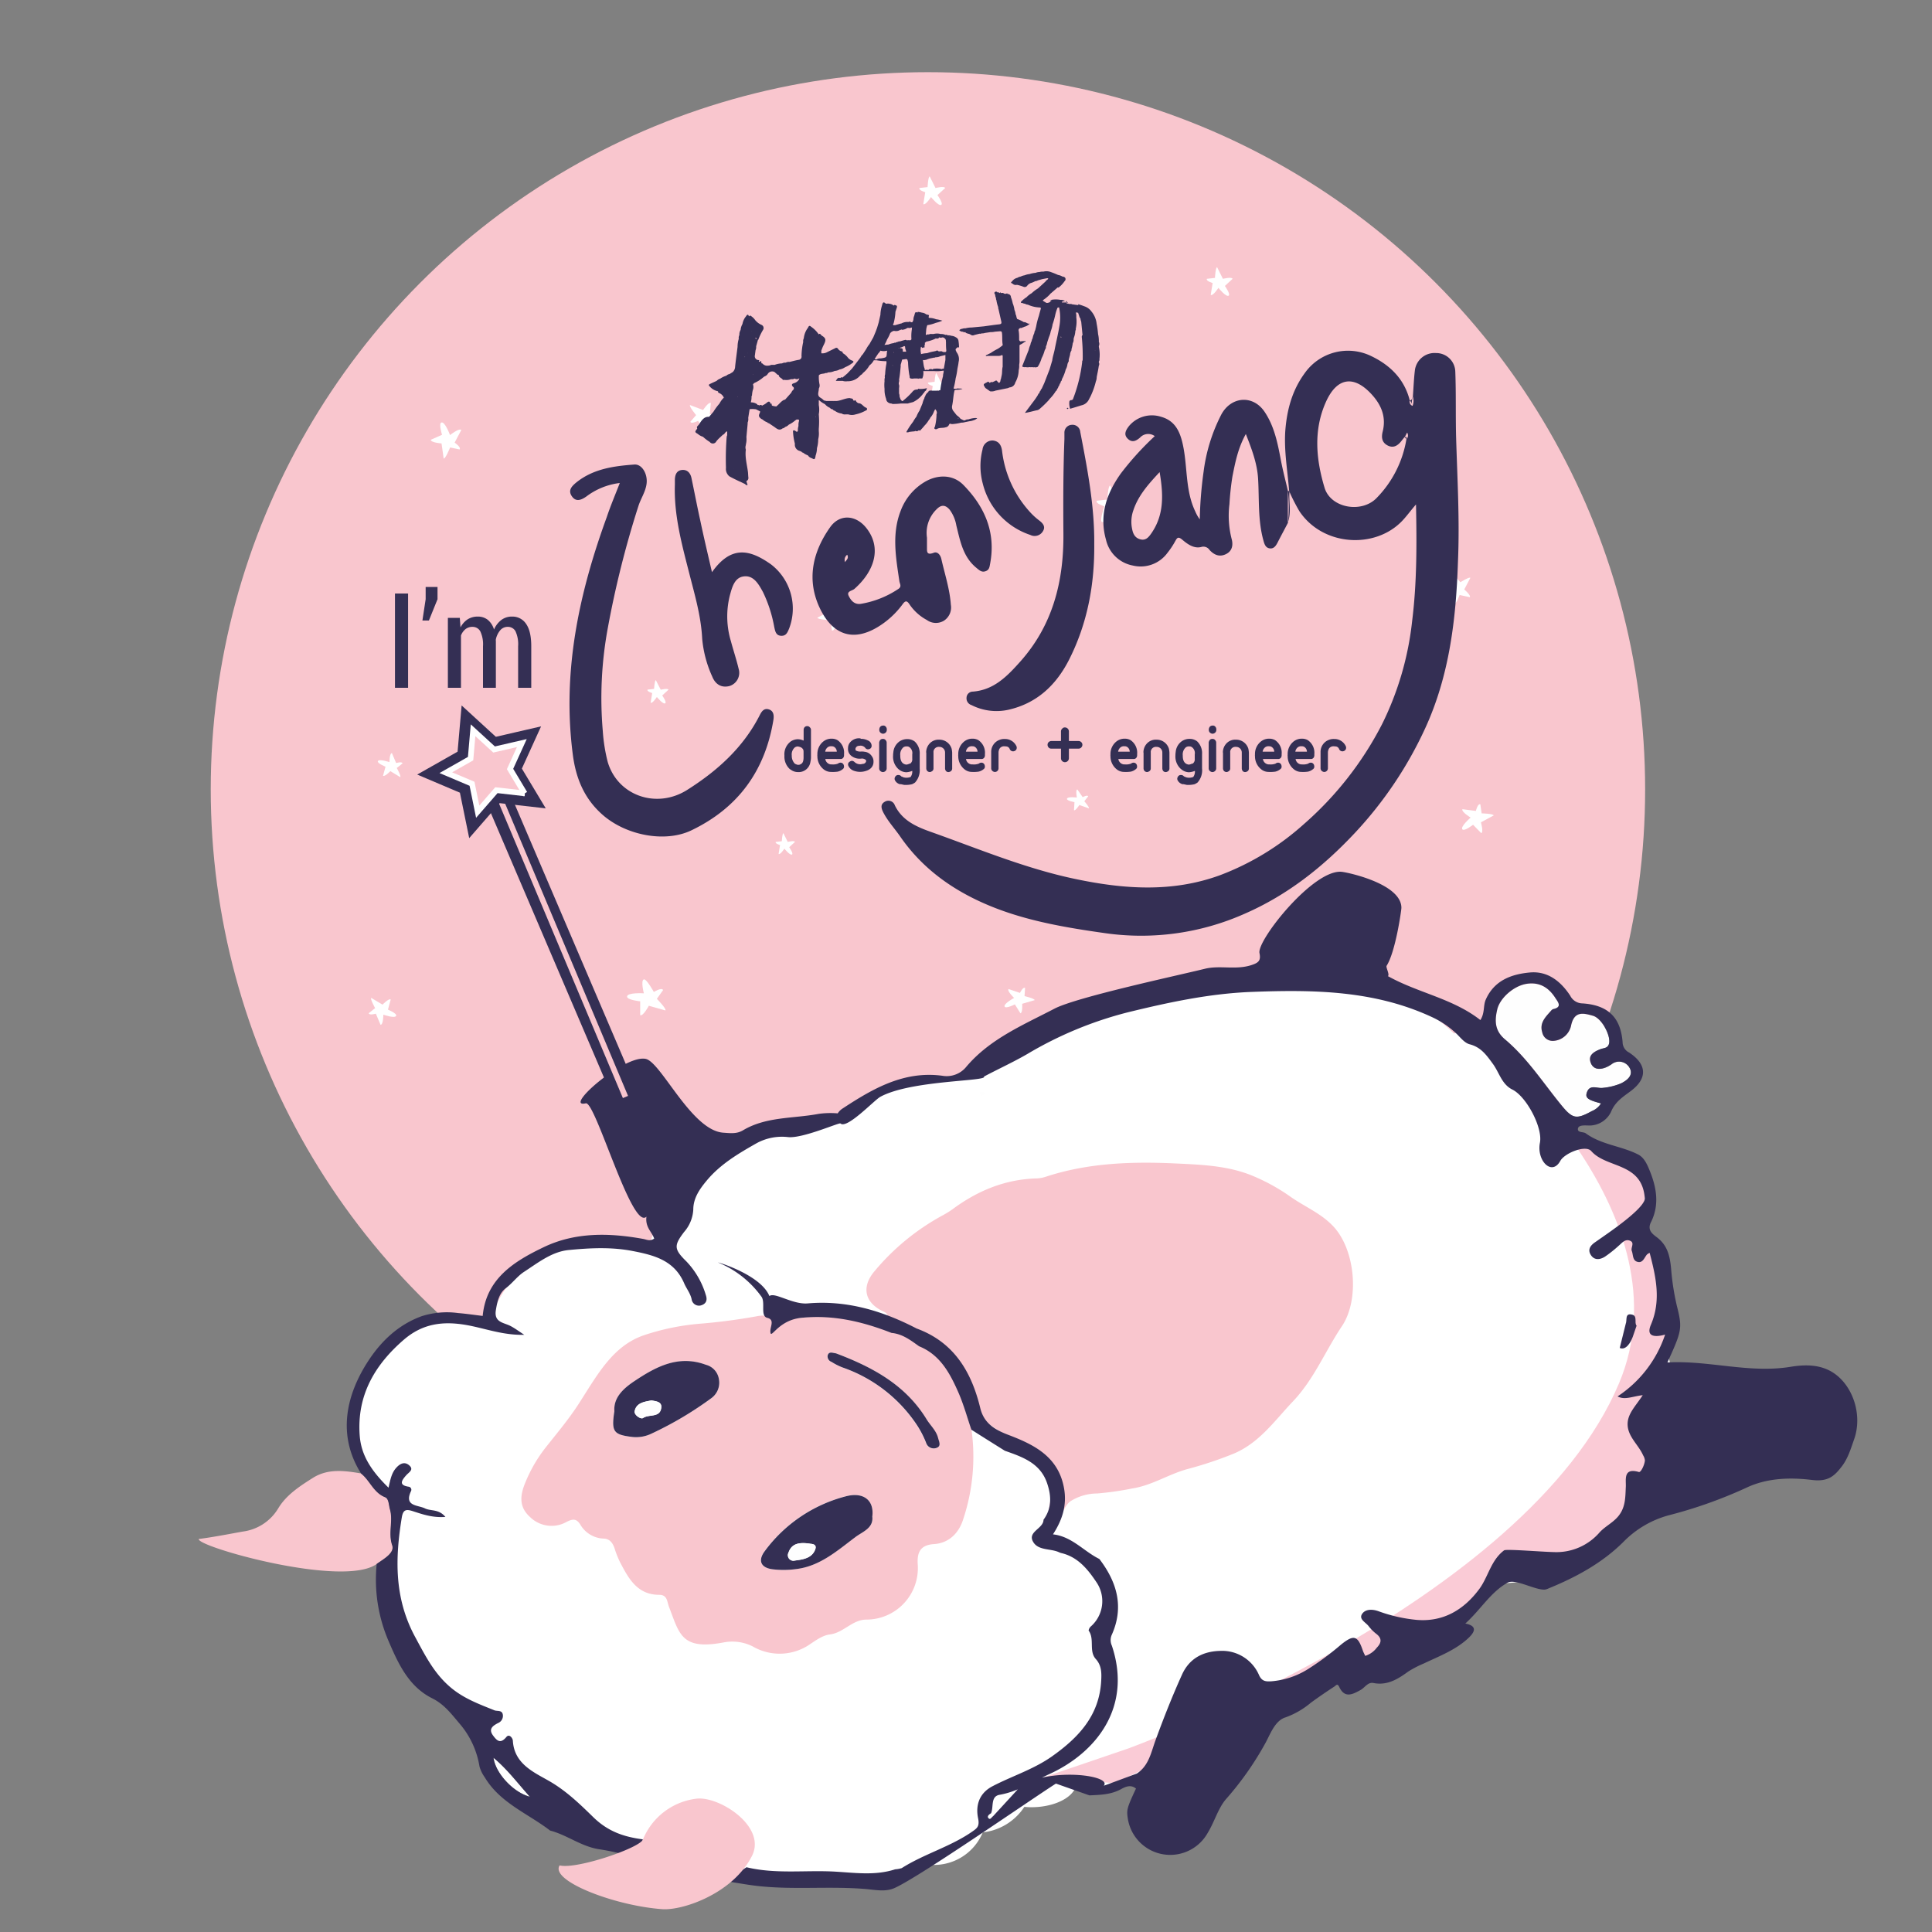 <svg xmlns="http://www.w3.org/2000/svg" width="500" height="500" viewBox="0 0 500 500"><rect x="0" y="0" width="500" height="500" fill="#808080" stroke="none"/><defs><style>.cls-1,.cls-8{fill:none;}.cls-2{clip-path:url(#clip-path);}.cls-10,.cls-11,.cls-3,.cls-9{fill:#f9c6ce;}.cls-4{fill:#fff;}.cls-5{fill:#facbd6;}.cls-6{fill:#342f54;}.cls-7{fill:#fefefe;}.cls-10,.cls-8{stroke:#342f54;}.cls-8{stroke-linecap:round;stroke-width:6.57px;}.cls-10,.cls-11,.cls-8,.cls-9{stroke-miterlimit:10;}.cls-9{stroke:#f9c6ce;}.cls-11,.cls-9{stroke-width:1.45px;}.cls-10{stroke-width:3.03px;}.cls-11{stroke:#fff;}</style><clipPath id="clip-path"><circle class="cls-1" cx="240.15" cy="204.29" r="185.61"/></clipPath></defs><title>mehmehv3</title><g class="cls-2" id="Layer_5"><circle class="cls-3" cx="240.15" cy="204.29" r="185.61"/><path class="cls-4" d="M172.17 182c-.54.41-2.17-1.62-2.17-1.62s-1.15 1.77-1.62 1.49l.41-2.51s-1.43-.4-1.22-.88l1.71-.2s.12-2.24.46-2.24l1.26 2.46s1.85-.47 2 0l-1.62 1.49s1.23 1.7.79 2.01z"/></g><g id="Layer_1"><path class="cls-4" d="M431.56 350.34c.19-1 .36-2.08.49-3.15 1.43-12-1.55-22.61-6.93-26.75-.41-2.4 3.3-9.17 2.49-11.33-2.18-5.79-5.25-7.63-9.76-10.66-2.71-1.82-10.6-1.48-13.9-1.88a20.1 20.1 0 0 0-3.21-.1c-.64-16-7.75-28.63-17.85-29.84a14 14 0 0 0-6.59.84 51.11 51.11 0 0 0-29.22-13.87 50.53 50.53 0 0 0-22.27 2.4c-.94-.14-1.89-.29-2.84-.41-28-3.36-54.82 4.43-71.49 22.86-1.79-.61-3.15 1.52-5.1 1.29a27.47 27.47 0 0 0-23.83 9.11 96.44 96.44 0 0 0-13.36 4.15c-18.81 0-35.3 12.26-40.32 29.85a38.41 38.41 0 0 0-6.29-1.29c-16.22-1.94-30.78 6.58-34.31 19.41h-.21c-17.64-2.11-33.45 8.81-35.31 24.39-1.22 10.07 3.78 19.64 12.25 25.71a40.64 40.64 0 0 0 15.69 48.4c3.21 9.95 11.84 18.64 23.51 23.76 5.74 8.41 16.87 14.88 30.25 16.48a52.37 52.37 0 0 0 6.14.37 41.26 41.26 0 0 0 16.2 5.33 43 43 0 0 0 13.61-.48 30 30 0 0 0 7.19 1.79 31 31 0 0 0 20.58-4.93 13.2 13.2 0 0 0 3.08.77 13.64 13.64 0 0 0 14.09-8.34 14.82 14.82 0 0 0 10.76-6.6c5.58.54 11.72-1.41 13.24-5 3.59-.66 12.7-.21 15-1.49 17.66-.19 24.57-9.7 25.9-20.83a14.39 14.39 0 0 0 0-3.18 28.5 28.5 0 0 0 4 .82c10 1.2 21.73-1.43 28.5-8.89 15.85-.48 27.7-8.77 36-19.26a46.27 46.27 0 0 0 43.82-59.45z"/><path class="cls-5" d="M358 428l-69.5 33.5-18.5-1.5 22-7.5s103-37.5 127-94.5c18.23-43.29-33.5-86.5-33.5-86.5l19.5 20.5 21.5 12-2 14 6.5 7 1 55.5-19 22-24 2-5 10z"/><path class="cls-3" d="M229.63 341.7c.17-1 .34-1.67-1-2.29-4.85-2.22-5.76-6.33-2.34-10.38a60.48 60.48 0 0 1 17.53-14.42 23.66 23.66 0 0 0 2.79-1.73c6.38-4.7 13.47-7.69 21.74-7.91a8.57 8.57 0 0 0 2.39-.46c10.93-3.58 22.23-3.94 33.72-3.4 6.58.31 13.12.58 19.25 3a50.28 50.28 0 0 1 10.29 5.62c3.67 2.59 7.91 4.26 11.11 7.71 5.66 6.09 6.78 18.92 2.18 25.77-4.32 6.43-7.2 13.71-12.69 19.48-4.66 4.9-8.59 10.62-15.17 13.45a98.7 98.7 0 0 1-12.26 4.09c-4.88 1.37-9.07 4.21-14.23 5a78.37 78.37 0 0 1-9 1.28 13.08 13.08 0 0 0-6.89 2c-1.8 1.22-2.17 4.66-4.62 4.43-3.53-1.66 4.3-12.89-1.5-15-3-1.11-26.09-16.15-26.93-19.34-2-7.65-6-13.95-14.37-16.9zM248.08 360.36c1.35 3.09 2.24 6.39 3.34 9.59a51.33 51.33 0 0 1-2.14 23.22c-1.16 3.73-3.82 6.2-7.57 6.44s-4.35 2.42-4.21 5.12a13.33 13.33 0 0 1-13.36 14.42c-3.63.07-5.83 3.41-9.36 3.84-1.78.22-3.42 1.37-5 2.43a13.84 13.84 0 0 1-15 .66 11.77 11.77 0 0 0-7.61-1c-10.83 2-11.31-2.19-14-9.13-.56-1.42-.41-3.2-2.54-3.21-5.77 0-8-4.31-10.21-8.53a26.8 26.8 0 0 1-1.41-3.61c-.47-1.32-1.24-2.35-2.73-2.41a7.29 7.29 0 0 1-6.12-3.67c-1-1.56-1.94-1.45-3.5-.67a7.93 7.93 0 0 1-9.47-1.23c-3-2.68-2.57-5.74-1.21-9a37.55 37.55 0 0 1 5.1-8.83c3-3.8 6.11-7.48 8.71-11.51 4.9-7.63 8.81-15 16.94-17.75a61.46 61.46 0 0 1 14-2.92 150.33 150.33 0 0 0 15-1.94c6-1.24 4.24 4 4 2.69-1.06-5.87 2.21-1.72 7.78-2.31 11.06-1.92 28.24 3.37 34.6 8.36 2.23 1.84 3.8 5.97 5.97 10.95zm-89.08 4.85c-.85 5.33-.26 6 4.48 6.66a9.16 9.16 0 0 0 5.14-.87 91 91 0 0 0 15.46-9.12 4.94 4.94 0 0 0 1.95-5 4.55 4.55 0 0 0-3.37-3.65c-7.1-2.63-12.91.51-18.44 4.2-2.76 1.84-5.46 4.2-5.22 7.78zm66.73 27.28c.54-4.25-2.33-6.49-7-5.22a37.81 37.81 0 0 0-20.89 14.2c-1.77 2.39-1 4.22 2 4.64a24.07 24.07 0 0 0 6.34-.07c6.1-.8 10.55-4.81 15.2-8.29 1.89-1.37 4.72-2.29 4.37-5.26zm-9.42-42.25c-.85-.07-1.77-.6-2.17.53a1.51 1.51 0 0 0 1 1.68 16.11 16.11 0 0 0 2.81 1.43 38.05 38.05 0 0 1 19.05 14.57 25.11 25.11 0 0 1 2.64 5 2.06 2.06 0 0 0 2.87 1.23c1-.47.47-1.57.23-2.49-.48-1.9-2-3.14-2.91-4.72-5.42-9.06-14.07-13.68-23.49-17.23zM93.53 381.34c2.27 1.8 3.17 4.91 6.17 6.1 1 .4.94 2 1.27 3.15.88 3-.51 6.09.58 9.29.68 2-2.18 3.53-4 4.83-8.57 6.4-47.07-4.55-46.09-6.43 3.08-.35 9-1.49 11.35-1.91a12.57 12.57 0 0 0 9.27-6.13c2.09-3.41 5.6-5.69 9-7.83 3.92-2.41 8.22-1.79 12.45-1.07z"/><path class="cls-6" d="M420.74 342.59c.41-.91-.32-2.87 1.67-2.36 1.45.37.46 2.11 1.14 2.85-.39 1.14-.67 2-1 2.91-.6 1.62-1.82 3.52-3.36 2.86"/><path class="cls-7" d="M414.37 285.56a5 5 0 0 1-2.4 2c-4.2 2.31-5.06 1.95-8.07-1.76-4.65-5.72-8.7-12-14.4-16.79-2.68-2.26-2.7-4.83-2-7.77s4.3-6.11 7.64-6.61 5.71 1 7.43 3.73c.66 1 1.78 2.31-.57 2.81a1.21 1.21 0 0 0-.56.41c-1.4 1.59-3.06 3.13-2.31 5.57a2.75 2.75 0 0 0 2.81 2.26 5 5 0 0 0 4.63-3.81c.79-4 3.15-3.42 5.71-2.69 2.25.65 4.64 5.12 4.15 7.17-.3 1.27-1.37 1.14-2.18 1.45-1.66.63-3.33 1.53-2.57 3.52s2.72 1.85 4.48.95a10 10 0 0 0 .91-.55 3.11 3.11 0 0 1 4.6.8c1.24 2-.57 3.37-2.13 4.14a15.66 15.66 0 0 1-4.74 1.17c-1.49.21-3.45-1.06-4.16 1.34-.36 1.27.44 1.8 3.73 2.66zM375.14 423.4c-5.77 3.18-11.6 6.22-17.42 9.69 1.45-4.69 10.6-9.92 17.42-9.69zM320.2 457.55c.2-6.07 3.51-10.47 8.24-14zM254.09 283.65l-.58-1a1.36 1.36 0 0 1 1.49.31zM257 470.1c-.4.26-.75 1.11-1.25.44-.34-.45.25-.93.73-1.2z"/><path class="cls-6" d="M159 365.21c-.26-3.58 2.43-5.95 5.23-7.81 5.53-3.69 11.34-6.83 18.44-4.2a4.55 4.55 0 0 1 3.37 3.65 4.94 4.94 0 0 1-1.95 5 91 91 0 0 1-15.44 9.15 9.16 9.16 0 0 1-5.14.87c-4.74-.61-5.33-1.33-4.51-6.66zm9.56-2.78c-1.81.35-3.91.6-4.33 2.81-.18.94 1.59 2.15 2.18 1.74 1.52-1.06 4.41 0 4.71-2.68.2-1.53-1.31-1.66-2.53-1.87zM225.75 392.49c.34 3-2.48 3.89-4.33 5.27-4.65 3.48-9.1 7.49-15.2 8.29a24.07 24.07 0 0 1-6.34.07c-3-.41-3.77-2.25-2-4.64a37.81 37.81 0 0 1 20.89-14.2c4.65-1.28 7.52.96 6.98 5.21zm-16.16 7c-2.86-.43-4.74 0-5.53 2.32a1.43 1.43 0 0 0 1.62 2.05c2.1-.27 4.46-.59 5.3-2.88.55-1.49-1.06-1.41-1.39-1.47zM216.34 350.24c9.42 3.55 18.08 8.17 23.53 17.19 1 1.58 2.43 2.82 2.91 4.72.23.92.82 2-.23 2.49a2.06 2.06 0 0 1-2.87-1.23 25.11 25.11 0 0 0-2.64-5 38.05 38.05 0 0 0-19.04-14.53 16.11 16.11 0 0 1-2.81-1.43 1.51 1.51 0 0 1-1-1.68c.37-1.13 1.3-.61 2.15-.53z"/><path class="cls-7" d="M127.72 454.89c3.58 3 6.23 6.61 9.41 10.09-4.28-1.09-8.92-6.11-9.41-10.09zM168.59 362.43c1.22.22 2.73.34 2.56 1.87-.3 2.72-3.19 1.62-4.71 2.68-.58.4-2.35-.8-2.18-1.74.42-2.24 2.52-2.46 4.33-2.81zM209.59 399.51c.33.06 1.94 0 1.39 1.49-.84 2.29-3.2 2.61-5.3 2.88a1.43 1.43 0 0 1-1.62-2.05c.79-2.29 2.67-2.75 5.53-2.32z"/><path class="cls-6" d="M281.94 464.64c2.86-.13 5.63-.19 8.22-1.63 1.16-.64 2.52-1.22 3.83-.13-2.26 4.83-2.44 5.47-2.16 7.43a11.11 11.11 0 0 0 20.78 3.94c1.71-2.8 2.62-6.21 4.62-8.57a80.21 80.21 0 0 0 10.38-14.8c1.27-2.43 2.48-5.63 5.07-6.42a21.35 21.35 0 0 0 6.56-3.79c2-1.46 4-2.83 6.1-4.2.38-.25.77-.94 1.26.12 1.4 3 3.45 1.93 5.54.76 1.1-.62 1.86-2.07 3.3-1.79 3.61.7 6.32-1 9.06-3a27.89 27.89 0 0 1 4-2.06c4-1.91 8.26-3.49 11.56-6.61 1.51-1.42 2.46-3.08-.84-3.72 4-3.61 6.54-8.11 10.92-10.56 2-1.12 7.1 1.93 9.65 1.78a3.31 3.31 0 0 0 1-.32c7.12-2.91 13.83-6.55 19.32-12a25.86 25.86 0 0 1 11.66-6.89 118.37 118.37 0 0 0 20.5-7.3c5.34-2.44 11.28-2.53 16.65-1.87 4.19.52 5.83-1 7.78-3.56 1.59-2.09 2.31-4.6 3.16-7 2.15-6.11-.19-13.55-5.14-17-3.5-2.43-7.65-2.32-11.31-1.72-10.75 1.76-21.12-1.72-31.88-1.13 3.68-8.09 3.92-8.77 2.47-14.53a63.74 63.74 0 0 1-1.52-9.75c-.31-3.27-.93-6.1-3.8-8.2-1-.76-2.43-1.79-1.42-3.8 2.29-4.56 1.44-9.14-.43-13.63-.64-1.54-1.4-3.16-2.9-3.92-4.35-2.21-9.47-2.49-13.56-5.48-.59-.43-2.18-.09-2-1.22.15-.9 1.53-.82 2.49-.8a6.22 6.22 0 0 0 6.08-3.54c1.08-2.62 3.07-3.85 5.08-5.35 4.41-3.29 4.25-6.93-.43-10a3 3 0 0 1-1.66-2.64c-.5-6.47-3.8-9.61-10.35-10.06a3.59 3.59 0 0 1-3.21-2c-2.42-3.67-5.78-6.44-10.47-6s-9.16 2-11.38 7c-.71 1.61-.21 3.46-1.4 5.31-7.16-5.61-16.11-7-23.93-11.37.52-.36-.58-2.29-.34-2.67 2.33-3.64 3.83-14.42 3.83-15 0-6.05-13.1-9-15.25-9.3-7.26-1.09-22.17 17.69-21.48 21 .42 2-.28 2.53-2.13 3.13-4 1.29-8.08 0-11.92.92-6.94 1.72-33.28 7.35-39 10.34-8.1 4.23-16.66 7.78-22.79 15a6.53 6.53 0 0 1-6.27 2.36c-9.91-1.31-17.89 3.31-25.67 8.41a4.2 4.2 0 0 0-1.37 1.33 21.8 21.8 0 0 0-5 .14c-6.54 1.23-13.47.66-19.49 4.23-1.65 1-3.33.75-5.13.63-8.24-.58-16.07-18.25-20.07-19.1-5.51-1.17-21.59 12.89-15.5 11.5 2.49-.57 11.93 33.08 15.69 29.33-.36 2.74 1.41 3.93 2 5.67-1.09.8-2 .24-2.86.09-8.77-1.59-17.56-1.77-25.69 2.12-7.63 3.65-14.93 8.12-15.83 17.81-2.13-.25-4.23-.57-6.34-.74a21.5 21.5 0 0 0-9.42.8c-6.07 2.19-10.5 6.47-13.81 11.52-5.63 8.59-8.28 19.12-1.88 29.24 2.27 1.8 3.17 4.91 6.17 6.1 1 .4.94 2 1.27 3.15.88 3-.51 6.09.58 9.29.68 2-2.18 3.53-4 4.83a40.21 40.21 0 0 0 3.09 20c2.49 5.82 5.19 11.73 11.27 14.77 3.19 1.59 5 4.11 7.24 6.73a22.5 22.5 0 0 1 5 10.9 8.8 8.8 0 0 0 1.36 2.81c4 6.69 11.16 9.35 16.92 13.79 4.37 1.13 8 4.09 12.6 4.82a57.32 57.32 0 0 1 7.87 1.75c3.68 1.13 3.16-2.16 3.52-4.3-4.85-.63-9-2-12.84-5.76-3.32-3.24-6.75-6.58-11-9.1-3.94-2.33-9.42-4.44-9.79-10.62 0-.65-.91-1.95-1.69-1-1.56 1.89-2.47.9-3.43-.38-1.27-1.71-.08-2.52 1.29-3.24a2 2 0 0 0 1.25-2c-.11-1.43-1.37-1-2.16-1.28-4-1.62-8-3.06-11.44-6-4.24-3.6-6.57-8.3-9.15-13.07-5.39-10-5.16-20.26-3.41-30.89.34-2 1.11-2.15 2.82-1.6 2.58.84 5.19 1.75 8.46 1.5-1.72-2.1-3.77-1.46-5.29-2.21-1.83-.9-5.48-.5-3.61-4.47a.79.79 0 0 0-.54-1.13c-2.84-.4-1.79-1.74-.68-3 .7-.77 2-1.41.8-2.5s-2.4-.53-3.4.59c-1.27 1.4-1.55 3.24-2 5.15-4.59-4.47-7.07-8.49-7.45-13.42-.8-10.34 3.8-18.31 11.43-24.89 4.79-4.12 10-4.86 16.15-3.79 4.77.83 9.4 2.68 15 2.54-1.51-1-2.49-1.73-3.57-2.29-1.77-.91-4.3-.9-3.78-4.1.36-2.18.83-4.36 2.55-5.66s3-3.1 4.7-4.22c3.61-2.34 7.2-5.24 11.57-5.67 5.48-.53 11-.83 16.57.25s10.79 2.4 13.35 8.38c.58 1.35 1.57 2.53 1.92 4.08a1.92 1.92 0 0 0 2.36 1.63c1.31-.36 1.82-1.25 1.31-2.72a21.38 21.38 0 0 0-5-8.65c-3.22-3.17-3.32-4.1-.62-7.64a9.58 9.58 0 0 0 2.38-5.77c0-3 1.63-5.32 3.47-7.53 3.53-4.25 8.2-7 12.89-9.66a13.71 13.71 0 0 1 8.17-1.6c3.78.4 13.24-3.82 13.56-3.53 1.65 1.55 8.72-6 10.29-6.88 7.91-4.36 27.91-4 26.84-5.25 3.78-2 7.6-3.74 11.24-5.85a98 98 0 0 1 25.94-10.77c10.59-2.59 21.24-4.89 32.24-5.3 15.88-.6 31.56-.4 46.4 6.46a23.53 23.53 0 0 1 6.64 4.52c1 1 2 2.27 3.28 2.59 2.93.76 4.37 2.86 6 5.09s2.26 5.24 5 6.61c3.64 1.79 7.93 9.85 7.15 13.78-.9 4.57 3.06 8.73 5.28 4.68 1.12-2 6.5-4.21 8-2.54 4 4.56 13.15 2.84 13.86 12.2.14 1.88-5.38 6-6.53 6.89-2.06 1.55-4.17 3-6.3 4.49-1.22.83-2 1.88-1.18 3.24.92 1.54 2.44 1.32 3.72.5a33 33 0 0 0 3.59-2.86c.81-.69 1.55-1.68 2.72-1.31 1.55.49.26 1.83.62 2.72s.16 2.33 1.3 2.75c1.53.55 1.9-1 2.62-1.84a2.65 2.65 0 0 1 .7-.43c1.64 6.27 3 12.31.33 18.59-1.35 3.12 1 3.31 3.67 2.56a30.83 30.83 0 0 1-12.31 16c1.89 1 3.77 0 6.52-.32-1.89 2.92-4.13 4.94-3.9 7.92s2.84 5 4 7.65a3.08 3.08 0 0 1 .46 1.31c-.1 1.25-1.07 3.17-1.57 3-4.09-1.19-3.28 2-3.37 3.82-.13 2.62-.05 5.13-1.76 7.39-1.38 1.83-3.51 2.78-5 4.39a14.79 14.79 0 0 1-11.83 5.13c-3.27-.07-12.38-.84-12.91-.45-3.44 2.58-4.1 6.87-6.42 10-3.88 5.24-9.17 8.57-16.15 8a39.63 39.63 0 0 1-10-2.27c-1.51-.53-3.36-.58-4.21.77s1 2.15 1.73 3.13a10.68 10.68 0 0 0 2 2c1.52 1.18 1.29 2.34.11 3.55a6 6 0 0 1-3 2.13c-.22-.48-.46-.9-.61-1.34-1.34-4-2.38-4.2-5.66-1.57a73.49 73.49 0 0 1-8.48 6.29 21 21 0 0 1-9.6 3.2c-1.28.06-2.35.08-3.11-1.55a10.4 10.4 0 0 0-10.12-6.32c-4.25.11-7.89 1.83-9.84 6.15-2.52 5.57-4.75 11.23-6.86 17-1.13 3.08-1.72 6.58-4.83 8.59l-8.58 3.18c2.36-2.61-12.84-4.77-21.17-.24l-7.45 8.1c-.4.26-.75 1.11-1.25.44-.34-.45.25-.93.73-1.2.71-1.63-.19-4.37 2.21-4.78 4.73-.82 8.73-3.46 12.88-5.36 12.12-5.55 21.49-17.3 16.17-33.23a3.43 3.43 0 0 1-.07-2.71c3.29-7.25 1.43-13.72-3.17-19.73-4.06-2-7.08-5.82-12-6.37 2.52-3.89 3.64-7.68 2.85-12-1.48-8.14-7.76-11.23-14.44-13.76-3.49-1.33-6.27-3-7.22-6.89-2.28-9.41-6.8-17.08-16.47-20.62-8.83-4.59-18.12-7.37-28.18-6.5-3.95.34-8.55-3-9.93-1.9-2.28-5.61-14-9-13.24-8.67a26 26 0 0 1 11.15 8.78c1.15 1.5-.36 5.07 1.55 5.53 2.2.53.42 2.62.86 4 .32 1 2.33-3.44 7.9-4 8.2-.86 15.87.95 23.39 3.9 2.81.25 4.94 1.89 7.12 3.45 5.48 2.22 8 7 10.2 12 1.35 3.09 2.24 6.39 3.34 9.59 2.43 1.56 8.67 5.46 8.67 5.46 4.64 1.63 9.28 3.21 11 8.61 1.07 3.28 1.11 6.34-1 9.24 0 2.37-4.41 3.11-2.58 5.89 1.35 2.05 4.29 1.56 6.44 2.45a4.19 4.19 0 0 0 .66.26c4.4 1 7 4.29 9.27 7.7a8.71 8.71 0 0 1-1.46 11.24 1.86 1.86 0 0 0-.66 1.13c1.62 2.23 0 5.29 1.85 7.36 1.52 1.67 1.52 3.61 1.41 5.62-.47 9-5.82 14.69-12.71 19.57-4.77 3.38-10.31 5.08-15.41 7.74-3.68 1.92-4.37 5.25-3.74 8.3.43 2.08-.28 2.57-1.38 3.35-5.68 4-12.53 5.83-18.39 9.55a8.05 8.05 0 0 1-1.7.31c-5.1 1.66-10.31.9-15.46.6-7.65-.45-15.38.7-23-1.14-1.71 1.14-3.59 2.06-5 3.66 2.57.39 5.12.87 7.7 1.17 9.41 1.08 18.88 0 28.31.82 2.39.21 5 .79 7.36-.3 6.63-3 35.63-23.15 41.7-27m-136.14 3.41c-4.28-1.09-8.92-6.11-9.41-10.09 3.58 2.95 6.28 6.59 9.41 10.09zm266.76-179.23c-4.65-5.72-8.7-12-14.4-16.79-2.68-2.26-2.7-4.83-2-7.77s4.3-6.11 7.64-6.61 5.71 1 7.43 3.73c.66 1 1.78 2.31-.57 2.81a1.21 1.21 0 0 0-.56.41c-1.4 1.59-3.06 3.13-2.31 5.57a2.75 2.75 0 0 0 2.81 2.26 5 5 0 0 0 4.63-3.81c.79-4 3.15-3.42 5.71-2.69 2.25.65 4.64 5.12 4.15 7.17-.3 1.27-1.37 1.14-2.18 1.45-1.66.63-3.33 1.53-2.57 3.52s2.72 1.85 4.48.95a10 10 0 0 0 .91-.55 3.11 3.11 0 0 1 4.6.8c1.24 2-.57 3.37-2.13 4.14a15.66 15.66 0 0 1-4.74 1.17c-1.49.21-3.45-1.06-4.16 1.34-.38 1.3.41 1.83 3.7 2.69a5 5 0 0 1-2.4 2c-4.16 2.28-5.02 1.91-8.04-1.79z"/><path class="cls-3" d="M144.83 482.76c4.37 1.13 21.25-4.68 21.61-6.81a17.17 17.17 0 0 1 13.62-10.43c5.81-.9 18.43 7.09 14.56 14.77-4.91 9.75-17.94 14.2-23.26 13.8-12.36-.9-29.09-7.35-26.53-11.33z"/></g><g id="Layer_3"><path class="cls-8" d="M161.17 281.89l-33.88-79.23"/><path class="cls-9" d="M161.87 283.9l-33.31-79.21"/><path class="cls-6" d="M209.74 197.15a3.07 3.07 0 0 1-3.31 2.66h-.11a3.09 3.09 0 0 1-1.62-.58l-.29-.18a4.38 4.38 0 0 1-1.4-3.49 4.11 4.11 0 0 1 1.69-3.71 3.43 3.43 0 0 1 1.73-.54 3.73 3.73 0 0 1 1.55.36v-2.74a1.17 1.17 0 0 1 .07-.43.88.88 0 0 1 .86-.58.82.82 0 0 1 .68.32.86.86 0 0 1 .29.68v6.95a5.18 5.18 0 0 1-.14 1.28zm-1.84-3.1a1.4 1.4 0 0 0-.65-.65 3.19 3.19 0 0 0-.83-.22 1.52 1.52 0 0 0-.72.25 2.41 2.41 0 0 0-.79 2.12 2.86 2.86 0 0 0 .79 2.09 3.21 3.21 0 0 0 .72.29h.14a1 1 0 0 0 .68-.18q.76-.32.72-1.87v-1.15a2.85 2.85 0 0 0-.06-.67zM216.87 197.62a1 1 0 0 1 1-.18.93.93 0 0 1 .54.79.79.79 0 0 1-.36.86 3 3 0 0 1-1.26.61 9 9 0 0 1-1.8.07 3 3 0 0 1-1.76-.61 4.3 4.3 0 0 1-1.69-3.49 1.1 1.1 0 0 1 0-.4 4.1 4.1 0 0 1 1.69-3.49 3.34 3.34 0 0 1 2-.61 3 3 0 0 1 1.48.36 3.91 3.91 0 0 1 1.73 3.6v.36a1 1 0 0 1-.07.36.84.84 0 0 1-.86.58h-3.92a1.62 1.62 0 0 0 1.44 1.4h.32a3.51 3.51 0 0 0 1.52-.21zm-1.8-4.5h-.07a1.53 1.53 0 0 0-.72.22 1.75 1.75 0 0 0-.72 1.19h3v-.07a1.48 1.48 0 0 0-.72-1.19 1.21 1.21 0 0 0-.61-.14h-.07zM222.77 191.21a3.83 3.83 0 0 1 1.8.4 1.51 1.51 0 0 1 1 1.55.85.85 0 0 1-.68.72.84.84 0 0 1-.9-.25 1.54 1.54 0 0 0-1.62-.61.15.15 0 0 0-.11 0 .94.94 0 0 0-.83.61.71.71 0 0 0 .07.61 2.44 2.44 0 0 0 1.4.25 3.88 3.88 0 0 1 .86.07 2.49 2.49 0 0 1 1.87 1.15 2.16 2.16 0 0 1 .43 1.4 2.23 2.23 0 0 1-.94 1.91 3 3 0 0 1-.83.43 4.81 4.81 0 0 1-3.38 0 2.37 2.37 0 0 1-1.4-1.37.83.83 0 0 1 .47-1 .81.81 0 0 1 1 0l.11.07a2.12 2.12 0 0 0 2.16.54.9.9 0 0 0 .83-.47.54.54 0 0 0 0-.54 1.5 1.5 0 0 0-1.15-.36 3.49 3.49 0 0 1-2.63-.72 2.27 2.27 0 0 1-.83-2 2.25 2.25 0 0 1 .47-1.4 3 3 0 0 1 2.66-1.12h.07zM229.18 188a1 1 0 0 1 .32.76v.14a.92.92 0 0 1-.47.83.89.89 0 0 1-1 0 .92.92 0 0 1-.47-.83v-.14a.72.72 0 0 1 .07-.32.87.87 0 0 1 .79-.65.82.82 0 0 1 .76.21zm0 3.53a.93.93 0 0 1 .29.68v6.62a.92.92 0 0 1-.47.83.89.89 0 0 1-1 0 .92.92 0 0 1-.47-.83v-6.62a.76.76 0 0 1 .11-.4.82.82 0 0 1 .83-.58.86.86 0 0 1 .74.31zM236.81 202.52a4.8 4.8 0 0 1-.76.43 6.68 6.68 0 0 1-1.87.18h-.18l-.83-.18h-.29a2 2 0 0 1-1.22-.94.87.87 0 0 1 0-.94.86.86 0 0 1 .83-.5.92.92 0 0 1 .83.47v-.11l.43.22a3.59 3.59 0 0 0 .54.11 3 3 0 0 0 1.37-.18 2.38 2.38 0 0 0 .43-1.58 5 5 0 0 1-1.51.36 3.14 3.14 0 0 1-1.76-.58l-.29-.22a4.32 4.32 0 0 1-1.4-3.49 5.44 5.44 0 0 1 .07-.9 3.8 3.8 0 0 1 1.62-2.81 3.49 3.49 0 0 1 2-.58 3.06 3.06 0 0 1 1.94.65 4.19 4.19 0 0 1 1.26 3.31v3.67a4.75 4.75 0 0 1-1.21 3.61zm-2.16-9.36a.14.14 0 0 1-.11 0 1.53 1.53 0 0 0-.72.22 2.42 2.42 0 0 0-.83 2.12v.11q0 2.05 1.55 2.27a2.07 2.07 0 0 0 .83-.25h.18a1.35 1.35 0 0 0 .54-1.26v-1.15a1.88 1.88 0 0 0-.76-1.87 1 1 0 0 0-.61-.18h-.07zM239.69 194.78a3.39 3.39 0 0 1 .76-2.2 3.13 3.13 0 0 1 2.63-1.15 3.29 3.29 0 0 1 3.2 2.34 6.44 6.44 0 0 1 .14 1v4.1a.86.86 0 0 1-.54.83.9.9 0 0 1-.4.11.81.81 0 0 1-.83-.58 1 1 0 0 1-.07-.36v-4.1a1.46 1.46 0 0 0-1.51-1.48 1.35 1.35 0 0 0-1.48 1.15 1.67 1.67 0 0 0 0 .32v4.1a.85.85 0 0 1-.58.83.59.59 0 0 1-.36.11.88.88 0 0 1-.86-.58 1 1 0 0 1-.07-.36v-4.1zM253.33 197.62a1 1 0 0 1 1-.18.93.93 0 0 1 .54.79.79.79 0 0 1-.36.86 3 3 0 0 1-1.26.61 9 9 0 0 1-1.8.07 3 3 0 0 1-1.76-.61 4.3 4.3 0 0 1-1.69-3.49 1.1 1.1 0 0 1 0-.4 4.1 4.1 0 0 1 1.69-3.49 3.34 3.34 0 0 1 2-.61 3 3 0 0 1 1.48.36 3.91 3.91 0 0 1 1.73 3.6v.36a.94.94 0 0 1-.07.36.84.84 0 0 1-.86.58h-3.97a1.62 1.62 0 0 0 1.44 1.4h.32a3.51 3.51 0 0 0 1.57-.21zm-1.8-4.5h-.11a1.53 1.53 0 0 0-.72.22 1.75 1.75 0 0 0-.72 1.19h3v-.07a1.48 1.48 0 0 0-.72-1.19 1.21 1.21 0 0 0-.61-.14h-.07zM260 191.25a3.24 3.24 0 0 1 3 1.76 1 1 0 0 1 0 1 1 1 0 0 1-.9.43.92.92 0 0 1-.79-.61 1.07 1.07 0 0 0-.65-.61 2.68 2.68 0 0 0-.65-.07 1.39 1.39 0 0 0-1.26.5l-.11.18a2.47 2.47 0 0 0-.22.83v4.14a.94.94 0 0 1-.43.83.89.89 0 0 1-1 0 .92.92 0 0 1-.47-.83v-4.14a3.31 3.31 0 0 1 2.2-3.2 3.1 3.1 0 0 1 1.28-.21zM275.58 188.26a1 1 0 0 1 .76.32 1 1 0 0 1 .29.72v2.48h2.48a1 1 0 0 1 .87.47.93.93 0 0 1 0 1 1 1 0 0 1-.87.5h-2.48v2.48a1 1 0 1 1-2.05 0v-2.48h-2.48a.93.93 0 0 1-.86-.5 1 1 0 0 1 0-1 1 1 0 0 1 .86-.47h2.48v-2.48a.92.92 0 0 1 .32-.72.82.82 0 0 1 .68-.32zM292.72 197.62a1 1 0 0 1 1-.18.93.93 0 0 1 .54.79.79.79 0 0 1-.36.86 3 3 0 0 1-1.26.61 9 9 0 0 1-1.8.07 3 3 0 0 1-1.76-.61 4.3 4.3 0 0 1-1.69-3.49 1.12 1.12 0 0 1 0-.4 4.1 4.1 0 0 1 1.69-3.49 3.34 3.34 0 0 1 2-.61 3 3 0 0 1 1.48.36 3.91 3.91 0 0 1 1.73 3.6v.36a1 1 0 0 1-.07.36.84.84 0 0 1-.87.58h-3.92a1.62 1.62 0 0 0 1.44 1.4h.32a3.51 3.51 0 0 0 1.53-.21zm-1.8-4.5h-.11a1.53 1.53 0 0 0-.72.22 1.75 1.75 0 0 0-.72 1.19h3v-.07a1.48 1.48 0 0 0-.72-1.19 1.21 1.21 0 0 0-.61-.14h-.07zM295.92 194.78a3.39 3.39 0 0 1 .76-2.2 3.13 3.13 0 0 1 2.63-1.15 3.29 3.29 0 0 1 3.2 2.34 6.5 6.5 0 0 1 .14 1v4.1a.86.86 0 0 1-.54.83.9.9 0 0 1-.4.11.81.81 0 0 1-.83-.58 1 1 0 0 1-.07-.36v-4.1a1.46 1.46 0 0 0-1.51-1.48 1.35 1.35 0 0 0-1.48 1.15 1.64 1.64 0 0 0 0 .32v4.1a.85.85 0 0 1-.58.83.59.59 0 0 1-.36.11.88.88 0 0 1-.86-.58.94.94 0 0 1-.07-.36v-4.1zM309.92 202.52a4.76 4.76 0 0 1-.76.43 6.67 6.67 0 0 1-1.87.18h-.14l-.83-.18h-.29a2 2 0 0 1-1.22-.94.88.88 0 0 1 0-.94.86.86 0 0 1 .83-.5.92.92 0 0 1 .83.47v-.11l.43.22a3.58 3.58 0 0 0 .54.11 3 3 0 0 0 1.37-.18 2.37 2.37 0 0 0 .43-1.58 5 5 0 0 1-1.51.36 3.14 3.14 0 0 1-1.76-.58l-.37-.28a4.32 4.32 0 0 1-1.4-3.49 5.38 5.38 0 0 1 .07-.9 3.8 3.8 0 0 1 1.62-2.81 3.49 3.49 0 0 1 2-.58 3.06 3.06 0 0 1 1.94.65 4.19 4.19 0 0 1 1.26 3.31v3.67a4.75 4.75 0 0 1-1.17 3.67zm-2.16-9.36a.15.15 0 0 1-.11 0 1.53 1.53 0 0 0-.72.22 2.41 2.41 0 0 0-.83 2.12v.11q0 2.05 1.55 2.27a2.07 2.07 0 0 0 .83-.25h.18a1.35 1.35 0 0 0 .54-1.26v-1.15a1.88 1.88 0 0 0-.76-1.87 1 1 0 0 0-.61-.18h-.07zM314.46 188a1 1 0 0 1 .32.76v.14a.92.92 0 0 1-.47.83.89.89 0 0 1-1 0 .92.92 0 0 1-.47-.83v-.14a.72.72 0 0 1 .07-.32.87.87 0 0 1 .79-.65.82.82 0 0 1 .76.21zm0 3.53a.93.93 0 0 1 .29.68v6.62a.92.92 0 0 1-.47.83.89.89 0 0 1-1 0 .92.92 0 0 1-.47-.83v-6.62a.75.75 0 0 1 .11-.4.82.82 0 0 1 .83-.58.86.86 0 0 1 .74.31zM316.48 194.78a3.39 3.39 0 0 1 .76-2.2 3.13 3.13 0 0 1 2.63-1.15 3.29 3.29 0 0 1 3.2 2.34 6.28 6.28 0 0 1 .14 1v4.1a.85.85 0 0 1-.54.83.9.9 0 0 1-.4.11.81.81 0 0 1-.83-.58 1 1 0 0 1-.07-.36v-4.1a1.46 1.46 0 0 0-1.51-1.48 1.35 1.35 0 0 0-1.48 1.15 1.63 1.63 0 0 0 0 .32v4.1a.86.86 0 0 1-.58.83.59.59 0 0 1-.36.11.88.88 0 0 1-.86-.58 1 1 0 0 1-.07-.36v-4.1zM330.12 197.62a1 1 0 0 1 1-.18.93.93 0 0 1 .54.79.79.79 0 0 1-.36.86 3 3 0 0 1-1.26.61 9 9 0 0 1-1.8.07 3 3 0 0 1-1.76-.61 4.3 4.3 0 0 1-1.69-3.49 1.08 1.08 0 0 1 0-.4 4.1 4.1 0 0 1 1.69-3.49 3.34 3.34 0 0 1 2-.61 3 3 0 0 1 1.48.36 3.91 3.91 0 0 1 1.73 3.6v.36a1 1 0 0 1-.07.36.84.84 0 0 1-.86.58h-3.92a1.62 1.62 0 0 0 1.44 1.4h.32a3.51 3.51 0 0 0 1.52-.21zm-1.8-4.5h-.11a1.53 1.53 0 0 0-.72.22 1.74 1.74 0 0 0-.72 1.19h3v-.07a1.48 1.48 0 0 0-.72-1.19 1.21 1.21 0 0 0-.61-.14h-.07zM338.58 197.62a1 1 0 0 1 1-.18.93.93 0 0 1 .54.79.79.79 0 0 1-.36.86 3 3 0 0 1-1.26.61 9 9 0 0 1-1.8.07 3 3 0 0 1-1.76-.61 4.3 4.3 0 0 1-1.69-3.49 1.08 1.08 0 0 1 0-.4 4.1 4.1 0 0 1 1.69-3.49 3.34 3.34 0 0 1 2-.61 3 3 0 0 1 1.48.36 3.91 3.91 0 0 1 1.73 3.6v.36a1 1 0 0 1-.07.36.84.84 0 0 1-.86.58h-3.92a1.62 1.62 0 0 0 1.44 1.4h.26a3.51 3.51 0 0 0 1.58-.21zm-1.8-4.5h-.11a1.53 1.53 0 0 0-.72.22 1.74 1.74 0 0 0-.72 1.19h3v-.07a1.48 1.48 0 0 0-.72-1.19 1.21 1.21 0 0 0-.61-.14h-.07zM345.24 191.25a3.24 3.24 0 0 1 3 1.76 1 1 0 0 1 0 1 1 1 0 0 1-.9.43.92.92 0 0 1-.79-.61 1.07 1.07 0 0 0-.65-.61 2.68 2.68 0 0 0-.65-.07 1.39 1.39 0 0 0-1.26.5l-.11.18a2.47 2.47 0 0 0-.22.83v4.14a.94.94 0 0 1-.43.83.89.89 0 0 1-1 0 .92.92 0 0 1-.47-.83v-4.14a3.31 3.31 0 0 1 2.2-3.2 3.12 3.12 0 0 1 1.28-.21zM105.61 178h-3.39v-24.4h3.39v24.4zM113.26 155l-2.26 5.59h-1.68l.84-5.51v-3.18h3.07v3.1zM119 159.91l.18 2.46a5.58 5.58 0 0 1 1.82-2.07 4.84 4.84 0 0 1 2.66-.73 4.07 4.07 0 0 1 2.56.83 5.07 5.07 0 0 1 1.63 2.52 6.17 6.17 0 0 1 1.88-2.46 4.48 4.48 0 0 1 2.78-.89 4.22 4.22 0 0 1 3.65 1.9q1.33 1.9 1.33 5.79v10.74h-3.4v-10.75a8 8 0 0 0-.69-3.9 2.23 2.23 0 0 0-2-1.12 2.48 2.48 0 0 0-1.94.88 5.35 5.35 0 0 0-1.13 2.34 1.32 1.32 0 0 0 0 .43v12.12h-3.33v-10.75a7.85 7.85 0 0 0-.7-3.86 2.25 2.25 0 0 0-2-1.16 2.86 2.86 0 0 0-1.83.59 3.86 3.86 0 0 0-1.17 1.65v13.53h-3.39v-18.09h3.09z"/><path class="cls-4" d="M243.62 53c-.66.51-2.67-2-2.67-2s-1.42 2.18-2 1.83l.5-3.09s-1.76-.49-1.5-1.08l2.1-.24s.15-2.76.56-2.76l1.5 3s2.27-.58 2.5 0l-2 1.83s1.55 2.1 1.01 2.51zM318 76.5c-.66.51-2.67-2-2.67-2s-1.42 2.18-2 1.83l.5-3.09s-1.76-.49-1.5-1.08l2.1-.24s.15-2.76.56-2.76l1.5 3s2.27-.58 2.5 0l-1.99 1.84s1.49 2.09 1 2.5zM376.29 156.23c-.8-.25.09-3.33.09-3.33s-2.59.1-2.65-.57l2.81-1.38s-.61-1.72 0-1.85l1.41 1.58s2.34-1.47 2.58-1.13l-1.58 3s1.79 1.52 1.44 2l-2.65-.57s-.81 2.45-1.45 2.25zM291.27 135.28c-.87.67-3.5-2.62-3.5-2.62s-1.86 2.86-2.62 2.41c-.61-.36.66-4.05.66-4.05s-2.31-.65-2-1.42l2.76-.32s.19-3.62.74-3.62l2 3.94s3-.76 3.28 0l-2.59 2.4s2 2.74 1.27 3.28zM244.77 102.53c-.54.41-2.17-1.62-2.17-1.62s-1.15 1.77-1.62 1.49l.41-2.51s-1.43-.4-1.22-.88l1.71-.2s.12-2.24.46-2.24l1.21 2.43s1.85-.47 2 0l-1.55 1.5s1.2 1.7.77 2.03zM186.34 108.46c-.15.88-3.57.36-3.57.36s.47 2.76-.25 2.91l-1.86-2.81s-1.75.89-2 .24l1.49-1.73s-1.9-2.29-1.57-2.6l3.38 1.28s1.38-2.12 2-1.83l-.25 2.91s2.75.55 2.63 1.27zM220.59 156c.64.81-2.44 3.36-2.44 3.36s2.74 1.72 2.32 2.46c-.33.58-3.86-.56-3.86-.56s-.58 2.2-1.32 1.89l-.29-2.65s-3.44-.13-3.45-.65l3.71-1.93s-.77-2.82 0-3.11l2.32 2.46s2.49-1.95 3.01-1.27zM205 221.13c-.5.38-2-1.5-2-1.5s-1.06 1.63-1.5 1.38l.37-2.31s-1.32-.37-1.12-.81l1.58-.18s.11-2.07.42-2.07l1.12 2.25s1.7-.44 1.87 0l-1.5 1.37s1.12 1.56.76 1.87zM114.23 109.35c.93-.32 2.23 3.24 2.23 3.24s2.4-1.9 2.92-1.3l-1.72 3.26s1.78 1.21 1.27 1.77l-2.44-.52s-1.2 3-1.67 2.87l-.55-3.91s-2.76-.2-2.79-.94l2.92-1.3s-.93-2.92-.17-3.17zM378.46 214.64c-.59-.72 2.14-3.05 2.14-3.05s-2.48-1.51-2.12-2.17l3.47.45s.49-2 1.16-1.71l.34 2.34s3.09.07 3.11.54l-3.3 1.78s.73 2.52.09 2.8l-2.12-2.17s-2.29 1.78-2.77 1.19zM162.28 257.9c.09-1.1 4.35-.83 4.35-.83s-.87-3.34 0-3.6c.68-.21 2.58 3.25 2.58 3.25s2.06-1.28 2.4-.5l-1.61 2.28s2.57 2.61 2.2 3l-4.28-1.21s-1.46 2.75-2.24 2.45v-3.6s-3.47-.35-3.4-1.24zM97.79 197c.26-.7 3 .24 3 .24s0-2.32.64-2.34l1.09 2.57s1.57-.46 1.65.1l-1.48 1.19s1.2 2.16.89 2.36l-2.56-1.55s-1.44 1.52-1.89 1.19l.64-2.34s-2.19-.88-1.98-1.42zM276.13 206.73c.09-.64 2.56-.33 2.56-.33s-.39-2 .12-2.1l1.39 2s1.25-.67 1.42-.21l-1 1.27s1.41 1.61 1.18 1.84l-2.46-.86s-1 1.55-1.39 1.35l.12-2.1s-2.02-.34-1.94-.86zM102.53 262.88c-.29.78-3.32-.28-3.32-.28s0 2.6-.72 2.62l-1.22-2.88s-1.75.51-1.84-.12l1.65-1.32s-1.34-2.42-1-2.64l2.92 1.74s1.62-1.7 2.12-1.33l-.72 2.62s2.36.96 2.13 1.59z"/><path class="cls-10" d="M138.36 207.35l-9.67-1.09-6.39 7.34-1.95-9.54-8.96-3.8 8.47-4.8.85-9.7 7.18 6.58 9.49-2.19-4.03 8.86 5.01 8.34z"/><path class="cls-4" d="M260 260.52c-.38-.74 2.45-2.26 2.45-2.26s-1.89-1.78-1.44-2.3l2.95 1s.8-1.64 1.33-1.28l-.14 2.11s2.69.64 2.61 1.05l-3.22.94s.16 2.34-.45 2.46l-1.44-2.3s-2.34 1.17-2.65.58z"/><path class="cls-11" d="M135.79 205.33l-7.32-.83-4.84 5.56-1.47-7.22-6.78-2.87 6.41-3.64.64-7.34 5.44 4.98 7.18-1.66-3.05 6.71 3.79 6.31z"/><path class="cls-6" d="M160.4 125a17.92 17.92 0 0 0-8.69 3.52c-1.31.9-2.66 1.45-3.72-.1s0-2.6 1.18-3.58c4.4-3.52 9.68-4.23 15-4.62 2-.15 3.5 2.5 3.16 5-.28 2.13-1.55 3.89-2.15 5.87a252.11 252.11 0 0 0-7.9 31.55 99.63 99.63 0 0 0-1.28 26.53 44 44 0 0 0 1.27 8c2.55 8.74 12.62 12.28 20.57 7.26 7.78-4.92 14.5-10.94 18.76-19.31.5-1 1.13-1.94 2.41-1.52s1.32 1.66 1.13 2.82c-2.18 13.14-9.18 22.71-21.23 28.48-6.8 3.26-17 1.32-23.13-4.18-4.61-4.13-6.74-9.33-7.53-15.37-2.8-21.34 1.52-41.64 8.78-61.53.97-2.91 2.18-5.74 3.37-8.82zM283.19 140.78c.11 10.43-1.75 20.48-6.45 29.82-3.33 6.62-8.37 11.47-15.93 13.12a14.29 14.29 0 0 1-9.4-1.25 1.82 1.82 0 0 1-1.27-1.91 1.62 1.62 0 0 1 1.62-1.57c5.44-.42 8.86-3.94 12.22-7.7 8.46-9.45 11.32-20.77 11.23-33.09-.06-8.2-.06-16.39.26-24.58v-1.58a2 2 0 0 1 1.94-2.1 2 2 0 0 1 2.16 1.84c1.86 9.59 3.71 19.22 3.62 29zM184.26 148.08c5-7.06 9.86-5.86 15.3-2a14.43 14.43 0 0 1 4.68 16.55c-.42 1-.77 2-2.13 1.91s-1.5-1.27-1.74-2.29a34.85 34.85 0 0 0-2.9-9c-1.13-2.07-2.45-4.48-5.1-4.06-2.35.37-2.94 2.93-3.51 5a22.22 22.22 0 0 0 .3 11.76c.64 2.39 1.43 4.73 2 7.14a3.57 3.57 0 0 1-2.36 4.45c-2 .52-3.62-.33-4.47-2.44a30.11 30.11 0 0 1-2.6-9.74c-.29-6-2-11.64-3.45-17.37-1.9-7.42-3.89-14.82-3.62-22.59v-1.35c.06-1.23.47-2.29 1.85-2.42s2.18.8 2.45 2.12c.77 3.67 1.47 7.35 2.28 11 .92 4.38 1.94 8.66 3.02 13.33zM256.94 114c1.5.16 2.18 1.11 2.39 2.66a28.35 28.35 0 0 0 7.08 15.69 17.42 17.42 0 0 0 2.46 2.29c1 .75 1.78 1.6 1.06 2.8a2.48 2.48 0 0 1-3.29 1 18.75 18.75 0 0 1-12.29-13.25 17.48 17.48 0 0 1-.07-8.88 2.59 2.59 0 0 1 2.66-2.31zM333.29 135.23v-8.14a1.59 1.59 0 0 1 .44 0c-.25 2.68.54 5.46-.44 8.14zM365.67 102.67a3.74 3.74 0 0 1-.1 2.37 1.13 1.13 0 0 1-.71-1.44c.63.01.51-.6.81-.93zM376.85 113.55c-.17-5.79 0-11.58-.22-17.36a4.94 4.94 0 0 0-5-4.82 5.12 5.12 0 0 0-5.47 4.56c-.26 2.24-.35 4.49-.51 6.74a3.87 3.87 0 0 0-.21.86 3.26 3.26 0 0 0-.07 1 2.59 2.59 0 0 0-.53-.92c-1.39-5.5-5.06-9.11-10-11.47a13.71 13.71 0 0 0-17.21 4.48c-3.25 4.45-4.59 9.51-5 14.92-.35 5.23.61 10.37 1 15.55a47.91 47.91 0 0 0 2.66 5.22c6.08 9.09 19.55 9.81 26.55 2.54 1.2-1.25 2.21-2.68 3.62-4.3.21 10.41.23 20.32-1 30.18a79.2 79.2 0 0 1-7.76 26.64 87.15 87.15 0 0 1-20.29 25.94 68.78 68.78 0 0 1-21.61 13.17c-12.43 4.57-25 3.63-37.51 1-12.88-2.69-25-7.79-37.36-12.18-3.78-1.34-7.42-2.93-9.34-6.86a1.76 1.76 0 0 0-2.62-.94c-1.18.68-.91 1.7-.38 2.74 1.17 2.29 2.94 4.16 4.39 6.26 5.87 8.5 13.95 14.14 23.36 18s19.54 5.57 29.66 7a65.89 65.89 0 0 0 36.06-5c11.14-4.84 20.43-12.22 28.64-21a101.88 101.88 0 0 0 18.13-27c6.3-13.7 8-28.34 8.49-43.17.46-10.59-.15-21.19-.47-31.78zm-12.87.1a28.27 28.27 0 0 1-7.83 15.35c-3.92 3.87-11.77 2.46-13.35-2.76-2.21-7.33-2.93-14.92.35-22.23 2.91-6.48 7.4-7 12.09-1.66 2.41 2.74 3.49 5.78 2.6 9.33-.41 1.63-.15 2.89 1.32 3.63s2.6 0 3.51-1.16c.27-.36.56-.7.84-1.05.42-.02.69.04.49.55zM364 113.65l-.46-.51.62-1.19a1.35 1.35 0 0 1-.16 1.7zM333.32 127.09c-.62-2.68-1.33-5.35-1.84-8.05-.83-4.36-1.68-8.72-4.21-12.47-3-4.44-8.61-4-11.17.66a44.4 44.4 0 0 0-4.6 14.77 103.5 103.5 0 0 0-1 12.41 9.67 9.67 0 0 1-1.14-2c-2.78-5.74-1.91-12.19-3.44-18.19-.8-3.13-2.2-5.46-5.48-6.37a7.72 7.72 0 0 0-8.32 2.49c-.75 1-1.39 2.1-.26 3.2s2.17.58 3.18-.29a2.86 2.86 0 0 1 3.81-.38 76.25 76.25 0 0 0-8.79 9.68c-3.67 5.17-5.64 10.72-3.83 17.13a8.77 8.77 0 0 0 6.9 6.67 8.59 8.59 0 0 0 9-3.26 20.92 20.92 0 0 0 2-3c.51-.93.77-1.32 1.86-.4 1.34 1.14 3 2.33 4.85 1.88a1.9 1.9 0 0 1 2.2.78c1.15 1.23 2.52 1.89 4.23 1.06s1.9-2.47 1.46-4a24.29 24.29 0 0 1-.55-8.93 71 71 0 0 1 .77-7.16c.72-3.61 1.41-7.28 3.47-11 1.57 4 2.93 7.62 3.17 11.54.32 5.31-.08 10.68 1.35 15.9.27 1 .54 2 1.66 2.16s1.66-.76 2.12-1.67c.85-1.67 1.75-3.31 2.62-5a41.29 41.29 0 0 0-.02-8.16zm-35.23 10.76c-.69 1-1.43 2.07-2.84 1.76s-2-1.3-2.26-2.72a8.91 8.91 0 0 1 .33-4.85c1.28-3.84 3.9-6.76 6.79-9.86.97 5.7 1.19 10.91-2.02 15.67zM249.31 125.49c-2.68-2.73-6.67-2.74-10-.76a14.61 14.61 0 0 0-6.22 7.48c-2.34 6-1.23 12.12-.33 18.21.1.7.68 1.37-.27 2a24.73 24.73 0 0 1-9.74 3.86c-1.66.23-2.57-.92-3.13-2.11s.92-1.25 1.51-1.77c5-4.42 7.18-10.4 3.18-15.62-2.68-3.51-6.94-3.91-9.47-.34-4.63 6.54-6.18 13.81-2.54 21.22 3.16 6.4 8.24 8.58 14.8 4.65a22.3 22.3 0 0 0 6.44-5.86c.72-1 1.14-1.13 1.87 0a12.54 12.54 0 0 0 4.45 4 4 4 0 0 0 4.45.17 4.07 4.07 0 0 0 1.77-4.1c-.28-4.07-1.57-7.92-2.46-11.86-.25-1.12-1.07-2-2-1.59-2 .75-1.68-.55-1.72-1.63v-2.28a8.52 8.52 0 0 1 2.5-7.37c1.15-1.18 2.23-1.22 3.38.13a9.55 9.55 0 0 1 1.72 4.08c1 4 1.7 8.1 5.17 10.94.73.6 1.35 1.24 2.36.9s1.06-1.13 1.22-2c1.52-8.09-1.43-14.74-6.94-20.35zm-30.6 20a1.61 1.61 0 0 1 .55-1.92c.51 1.01-.31 1.37-.56 1.93z"/></g><path class="cls-6" d="M224.08 105.49c-.67-.27-1.08-1.14-1.87-1.13a1.21 1.21 0 0 1-.7-.6c-.16-.27-.31-.24-.47 0l-.21-.18c-.11-.6-.58-.38-.87-.56-1.17 0-2.25.65-3.41.75h-.92l.19.07a.47.47 0 0 1-.19-.07h-1.76l-.65-.14a4.07 4.07 0 0 0-1-.77c-.86-.63-.27-1.53-.31-2.31a1.53 1.53 0 0 0 .16-1.18 9.27 9.27 0 0 1-.15-2.24c.5-.54 1.19-.3 1.75-.6a.83.83 0 0 0 .58-.12l.08-.05h.14a3.71 3.71 0 0 0 1.53-.36 2.93 2.93 0 0 0 1.28-.38 3.62 3.62 0 0 0 1.44-.59 8.13 8.13 0 0 0 1.82-1.03c.15-.09.69-.44-.06-.7a2.42 2.42 0 0 1-1.1-.82 4.24 4.24 0 0 0-1.26-1.08 2.79 2.79 0 0 0-.12-.4 1.74 1.74 0 0 1-1.19-.83.5.5 0 0 0-.67-.05l-2.35 1.15a2.66 2.66 0 0 1-1.23.16v-.7c.17-.42.31-.86.51-1.25.78-1.49.75-1.95-.46-2.66-.12-.07-.37-.69-.72-.28a7.49 7.49 0 0 0-2-2c-.4-.39-.61-.15-.79.29a5.35 5.35 0 0 0-1.05 2.5.16.16 0 0 0 0 .17 1.55 1.55 0 0 0-.18 1 18.26 18.26 0 0 0-.44 3.63.83.83 0 0 1-.75 1c-.79.13-1.56.35-2.34.54a1.61 1.61 0 0 0-1 .19 1.5 1.5 0 0 0-.94.19 5.68 5.68 0 0 0-1.92.38h-.9a1.86 1.86 0 0 1-.82.2 1.57 1.57 0 0 1-1.45-.57c-.15 0-.29 0-.28-.32 0-.53-.22-.21-.39-.13h-.28c.16-.38.17-.42 0-.42a1 1 0 0 1-1-1.23l.18-1.33a2.18 2.18 0 0 0 .15-1l.47-1.68h.08a15.14 15.14 0 0 1 1.19-2.51.89.89 0 0 0-.3-1.34 4.52 4.52 0 0 1-1.66-1.22 4 4 0 0 0-1.37-1.25.33.33 0 0 1-.29.22c-.23-.77-.61-.22-.73 0a4.23 4.23 0 0 0-.93 2 3.79 3.79 0 0 0-.48 1.53 2.28 2.28 0 0 0-.32 1.32 1.7 1.7 0 0 0-.16 1 7.17 7.17 0 0 0-.31 2.07c-.21 1.7-.45 3.39-.63 5.09a2 2 0 0 1-.62 1.43l-.84.52a1.36 1.36 0 0 0-.8.42 5.48 5.48 0 0 0-1.59.76 2.38 2.38 0 0 0-.95.59c-.56.26-1.13.51-1.69.78-.18.09-.47.24-.2.51a3.85 3.85 0 0 0 2.28 1.4c-.07.27.07.32.25.44a2.2 2.2 0 0 1 1.24 1.2 5.5 5.5 0 0 0-1.12 1.52 15.5 15.5 0 0 0-1.58 2.14l-1.13 1.31c-1.25-.11-1.92.88-2.56 1.92l-.33.38a.58.58 0 0 0-.16.75c-.67.81-.67.9.15 1.37a3.42 3.42 0 0 0 1.32.73 11 11 0 0 0 1.76 1.34 1 1 0 0 0 1.72-.18 9.1 9.1 0 0 1 .7-.76l1-.93c.45-.09.58-.79 1.09-.86v1a2.12 2.12 0 0 0-.13.44 73.91 73.91 0 0 0-.18 8 2.46 2.46 0 0 0 .89 2.2c1.33.74 2.71 1.35 4.08 2a.51.51 0 0 0 .63.24l-.33-1a.9.9 0 0 0 .52-1c-.06-.5-.05-1-.12-1.5-.25-1.88-.78-3.71-.53-5.66a1.75 1.75 0 0 1 0-1.15.23.23 0 0 0 0-.16 5.31 5.31 0 0 0 .15-1.94l.32-3.43v-.32a2.25 2.25 0 0 0 .15-1.2l.36-2.26a6 6 0 0 1 1.44 0h.16l1.12.57c0 .51-.57.94-.15 1.51a1.78 1.78 0 0 0 .79.59 3.47 3.47 0 0 0 1.27.75.27.27 0 0 0 .32.19l1.13.76c.77.46 1.47 1.39 2.46.59a1 1 0 0 0 .66-.37 2 2 0 0 0 .94-.59 7.41 7.41 0 0 0 1.74-1.16.2.2 0 0 0 .2-.18c.23.14.64-.25.73.33a3.18 3.18 0 0 0-.16 1.33 3.59 3.59 0 0 0-.16 1.32c-.26.45-.55 0-.73-.07-.4-.21-.59-.1-.52.36a14.9 14.9 0 0 0 .48 3 1.66 1.66 0 0 0 1.24 1.87l.52.23a.26.26 0 0 0 .32.19 4.28 4.28 0 0 0 1.29.73 1.69 1.69 0 0 0 1 .73c.74.43.83.34 1-.71a6 6 0 0 0 .34-1.9 8.09 8.09 0 0 0 .32-2.27 6.17 6.17 0 0 0 .15-2.11v-.59a22.2 22.2 0 0 0 0-3.8 6.27 6.27 0 0 0 0-2.37v-1.24h.11a6 6 0 0 0 1.48 1 3.46 3.46 0 0 0 1.28.95 1 1 0 0 0 .75.4.66.66 0 0 0 .52.36 3.57 3.57 0 0 0 1.94.73.19.19 0 0 1 .02-.03l-.12.06a1.55 1.55 0 0 0 1 .18h.64a3 3 0 0 0 1.92 0 9.47 9.47 0 0 0 2.63-1 .38.38 0 0 0 .01-.75zm-28.24-17.89a.16.16 0 0 1-.31-.06.87.87 0 0 0 0-.18zm-9.38 10.3h.15a.18.18 0 0 1-.15-.01zm1 5v-.08a.29.29 0 0 0 .06.07zm.79 16.91zm.84-6.22zm.65 1.43v-.25a1 1 0 0 1 0 .14v.09zm.08 6.34c.09-.1.02.04-.01-.02zm.28-2.1zm.13 2.88v.07-.14l-.01.06zm.21-10.88zm.51-8.48l-.13-.07h.14a.15.15 0 0 1-.02.05zm.17-11.53v.06zm.18-1.33zm.15 5.15zm.32 15zm0 13.32zm0 0zm.16-16.52v-.06.05zm0 13.85v-.31.13zm.28-33.48v-.04.07zm0 31.37zm.55-26.14a2.2 2.2 0 0 0 0-.28.31.31 0 0 1 .05.17zm.15-1.47zm0 1.94zm.2-1.33zm.4 4v.06zm.08-4.22v-.12a.73.73 0 0 1 .01.19zm0 4.91v-.11a.38.38 0 0 0 0 .1v.08zm.1-3.59zm.38 12.89h-.07.08v.05zm12.27 8.76zm-.6-20.53zm-10.37-4.16zm-.43 7.18l.06.15s-.08 0-.06-.08zm-.46-11.05a.06.06 0 0 1-.08-.05zm5.76 22.2zm0 0zm6.56 0zm0-9.83a2.15 2.15 0 0 1-1.33 1c-.62.19-.66.48-.24.95a.42.42 0 0 1 .16.11.67.67 0 0 1 0 .56 2.16 2.16 0 0 0-.62.85l-1.62 1.82v-.05c-.89.24-1.41 1.13-2.13 1.67l-.06.11a4.39 4.39 0 0 1-1.13-.21c-.2 0 0-.89-.42-.42-.11-.74-.48-.74-.9-.39a4.14 4.14 0 0 1-1.17.73.23.23 0 0 0-.08.13.47.47 0 0 0-.75-.07.37.37 0 0 0-.39-.13.74.74 0 0 1-.17-.21 2.59 2.59 0 0 0-1.63-.48 1 1 0 0 0 0 .11v-.05a.15.15 0 0 0 0-.14 4.6 4.6 0 0 0 .17-1.51.61.61 0 0 0 .13-.24 7 7 0 0 1 .19-1.31 2.11 2.11 0 0 0 .06-1.51l.28-.34a9.08 9.08 0 0 0 2.41-1.52l.31-.22a1.56 1.56 0 0 0 .83-.65 1.34 1.34 0 0 1 1.74-.49l.81.72.26.01c.06.78.8.77 1.09 1.3a.66.66 0 0 0 .38 0 3.13 3.13 0 0 0 1.76-.18 1.43 1.43 0 0 0 .94-.16l.06.04a.91.91 0 0 0 1.12-.14v-.07a1.15 1.15 0 0 1-.08.36zm1.65-5.57zm.32 1.92zm.16 14.44zm.5.16v-.12.08zm.13-20.45zm.17 21.44zm0 .06v-.06zm1.27-2.21v-.17h.09zm.63 5.76zm6.35-9.12l.02-.03zm1.2.56zm2.07-.43l-.13.09.13-.09zm-3 2.14zM252.05 108.21a6.71 6.71 0 0 0-1.47.34 1.12 1.12 0 0 0-.83.24h-.33l-.83-.4a4.41 4.41 0 0 0-1-.93l-.79-1a1.71 1.71 0 0 1-.36-1.6c.26-1.28.28-2.62.61-3.88l.35-.11a4.61 4.61 0 0 0 1.69-.23c-.45-.16-.82 0-1.19-.13a2.39 2.39 0 0 1-1 .09l-.11-.11a20.21 20.21 0 0 0 .54-2.61 16.94 16.94 0 0 0 .44-2.37c.11-.61.26-1.21.31-1.82a2.87 2.87 0 0 0-.46-2.45c-.44-.85-.44-.86.23-1.37a.45.45 0 0 1 .14 0c.27.18.19-.09.2-.21a11.89 11.89 0 0 0-.16-1.58 1.11 1.11 0 0 0-.55-.73l-.34-.19a2.19 2.19 0 0 0-.84-.24 3.06 3.06 0 0 0-1.05-.14.53.53 0 0 0-.55-.1 2.73 2.73 0 0 0-1.27-.24 3.61 3.61 0 0 0-1.83 0h-.49a1.2 1.2 0 0 0-.73.12.82.82 0 0 0-.63.11h-.16l.13-1.52a5.91 5.91 0 0 1 .26-1 9.57 9.57 0 0 0 2.19-.59 9.81 9.81 0 0 0 1.71-.57 9.43 9.43 0 0 0-1.64-.37 4.9 4.9 0 0 0-1.65-.35c-.18 0-.26 0-.25-.25s.23-.37-.13-.56a1.2 1.2 0 0 1-.75-.27 2.08 2.08 0 0 0-.85-.27 6.08 6.08 0 0 0-1.08-.21l-.12.2c-.33-.22-.55-.14-.66.27l-.15.56a2.25 2.25 0 0 0-.2.81 1.36 1.36 0 0 1-.32.85h-.31l-.1-.08a.31.31 0 0 0-.44 0h-.52a3.24 3.24 0 0 0-1.47.41h-.11l-1.5.43a.28.28 0 0 0-.17 0h-.19c-.28-.14-.08-.33 0-.48a14.36 14.36 0 0 0 .47-3c.11-.32.23-.65.33-1a.67.67 0 0 0 0-.58c-.26 0-.53-.4-.78 0a1.92 1.92 0 0 0-1-.47 2 2 0 0 0-1 0c-.59-.57-.82-.49-1 .34a8.78 8.78 0 0 0-.44 2.49l-.45 2-.4 1.35-.39 1.06-.61 1.45-1 1.76a6.6 6.6 0 0 0-.79 1.2l-.91 1.4a3 3 0 0 0-.61.83l-.29.38-.19.26-1.72 2.24-1.23 1.29-1 .85a.33.33 0 0 0-.21.22h-.1c-.23-.4-.33.15-.59.06-.53-.19-.75.31-1.06.76h1.78a2.52 2.52 0 0 0 1.17.1 4.22 4.22 0 0 0 3.32-1.43l.22-.21a1 1 0 0 0 .51-.47 6.82 6.82 0 0 0 1.72-2 3.91 3.91 0 0 0 1.12-1.32h.72a13.16 13.16 0 0 0 2.54.23 2.61 2.61 0 0 1 0 .68 18.33 18.33 0 0 0-.33 2.72 1.69 1.69 0 0 0-.07.85 2.48 2.48 0 0 0-.08.93 8.81 8.81 0 0 0 0 2 6.68 6.68 0 0 0 .42 2.6 1.12 1.12 0 0 0 .44.85 1.32 1.32 0 0 0 .88.32l.32.12a14.88 14.88 0 0 0 2.2-.12h1.79l.33-.11 1-.25a6.93 6.93 0 0 0 2.57-2.13.33.33 0 0 1-.08-.14.29.29 0 0 1 .08.14 3.72 3.72 0 0 0 .51-.69.55.55 0 0 0 .3-.25l.21-.55a5.76 5.76 0 0 1-2 .21c-.14-.09-.26-.08-.32.11l-.84.13-.1.1a1 1 0 0 0-.31.19 18.75 18.75 0 0 1-2.65 2.55c-.29.23-.35-.15-.51-.26a.06.06 0 0 0-.05 0l-.31-.83a1.88 1.88 0 0 0-.13-.82v-1.4a1.85 1.85 0 0 0 0-.86c-.22-.43.16-.87 0-1.3.22-1.13.31-2.28.43-3.43a1.7 1.7 0 0 1 .12-.84l.25-.93.53-.06c.81-.14.81-.14 1 .74v-.06a25.22 25.22 0 0 0 .34 3.42c.17.26-.09.72.35.85a2 2 0 0 0 .86 0h.95c.12.18.22 0 .33 0h.85a3.36 3.36 0 0 0 .26-1.91h2.82a8.23 8.23 0 0 0 1.84-.04l.62-.08c.05.48-.2.91-.16 1.39a25 25 0 0 0-.71 3.68.6.6 0 0 0-.42.11h-1.72a1.31 1.31 0 0 0-.87.1l-.1.25a2.16 2.16 0 0 0-.82 1.14.79.79 0 0 0-.19.48 5 5 0 0 0-.48 1.31l-.78 1.89a7.27 7.27 0 0 0-.79 1.54 9.6 9.6 0 0 0-.88 1.35 19.83 19.83 0 0 0-1.63 2.44c-.07.1-.15.37.08.28a.91.91 0 0 0 .58-.11l1.06-.12a.77.77 0 0 0 .52-.14.6.6 0 0 0 .75-.08l.18-.1c.29.3.42-.06.55-.19a13.52 13.52 0 0 0 .88-1 7 7 0 0 0 1.15-1.51.87.87 0 0 0 .3-.48 5 5 0 0 0 1-1.67l.3-.59h-.02l.12.1a1.35 1.35 0 0 1 .34 1 .51.51 0 0 0-.09.38 14 14 0 0 1-.4 3c-.06.19-.31.44-.06.63a.58.58 0 0 0 .62 0c.68-.39 1.47-.17 2.17-.41a1.12 1.12 0 0 0 .91-.68.55.55 0 0 1 .24-.28 1.54 1.54 0 0 0 .82.11 13.28 13.28 0 0 0 2.1-.36 3.24 3.24 0 0 0 .94-.12l1.15-.24a3.83 3.83 0 0 0 1.05-.24 2.69 2.69 0 0 0 1-.54 2.18 2.18 0 0 0-.86-.03zm-4.21-14.28v.07zm-.31-.09zm.29-5.29zm-.7 1.61a.48.48 0 0 1 0-.07zm.07 5.57zm0 1.8zm-.42-6.88zm-.07-1.94h.02zm0 .68v.07l-.07-.1zm-.1 9.2zm-.4-10.08v.1-.12l.05.02zm.23 6.49zm-.2.74zm-.47-8.74l.05.09h-.06v-.09zm-14.45-4.4zm-2.22 16.46a.52.52 0 0 1 0-.05v.04zm.13-.8zm.29 4.23zm8.16-1.15zm-7.48-20zm-.26 1.29zm-.39.71zm-.1-2.65a.12.12 0 0 1-.06-.05zm-.32 6.2zm-.52-3.46l.01-.04zm-.08-1.76zm-.52.33zm-.42 3h.01zm-8.4 13.64zm6.62-10.09zm1.77 2.14zm-2.85 3.21zm1.28-2.77zm0-2.36zm-1.34 4.36zm-1.26.13zm4.13-2.62zm-6.71 7.12zm-1.66.81zm10.31-3.65l.05.01zm.08-4c-.13 1.57.09 1.56-1.61 1.84a1.75 1.75 0 0 0-1.19.32.53.53 0 0 0-.43-.14l1-1.5a2.37 2.37 0 0 0 .53-.69 3.08 3.08 0 0 0 1.73 0 1.12 1.12 0 0 0 .03.19zm.24 4.58zm0-.36zm.6 6.28zm.32 1.6zm0-3.18a.28.28 0 0 1 0-.06zm-.14-3.75v-.06.06zm.46-1.18zm0-.25a.23.23 0 0 1-.09-.11h.1v.07zm.35 6.88zm.1-.54zm.12 1.31l.07.02zm-.34-11v-.19h.05a.24.24 0 0 1 0 .07l.02.1zm.32 4.82zm.38 7.46zm-.16-5.16zm2.65-7.4a3.77 3.77 0 0 0-.8 0c0-.77 0-.87-.68-.94a4.14 4.14 0 0 0-.52 0v-.09c.24.23.44 0 .66-.07a2.52 2.52 0 0 0 .82-.34h.19a.34.34 0 0 1 .11.11 4.59 4.59 0 0 0 .09.67 2.59 2.59 0 0 1 .19.63zm.08.56a.42.42 0 0 0 0-.08v.08h-.07zm.33.75zm.28-3.92zm1.14 5.26v-.05zm-.28-8.9a1 1 0 0 0 0 .37 11 11 0 0 0-.12 2.66.61.61 0 0 1-.37.27 1.56 1.56 0 0 0-.75 0h-.07a.57.57 0 0 0-.56-.08c-.42.1-.84.24-1.26.36h-.11a.28.28 0 0 0-.32.1 2.15 2.15 0 0 0-.73.24h-.1a.51.51 0 0 1 0 .11v-.11a.31.31 0 0 0-.31.1 5 5 0 0 0-1.36.36l-1.05.11a7.77 7.77 0 0 0 .69-1.42 9.23 9.23 0 0 0 .78-1.57.78.78 0 0 1 .19-.23 1.69 1.69 0 0 1 .78-.42h.08a2 2 0 0 0 1.53-.24.55.55 0 0 0 0-.08c.1.1.18.08.24 0a.13.13 0 0 0 0-.05h.08a.5.5 0 0 0 .22.09 2.52 2.52 0 0 0 1.28-.44c.08.05.11 0 .14-.08h.14a.49.49 0 0 0 .19.07 2.56 2.56 0 0 0 .83-.18zm.9 11.22zm.1-1.44zm-.41-11.62zm1.05 11.86zm.11-1.4zm1.25 12.54zm.18 4l.05.09a.28.28 0 0 1-.06-.03zm1.58-6.15zm.36-.63zm1.17.24zm1.19-16.73zm-4.57-1.32zm-1.13 1zm6.64 14.49zm-.13-5.41a.91.91 0 0 0-.63.12l-.17-.08a6.06 6.06 0 0 0-2 0 .42.42 0 0 0-.09.18 1.11 1.11 0 0 0-1.08 0 .21.21 0 0 0 0 .16 1.12 1.12 0 0 0-1 0 .79.79 0 0 0 0-.33c-.32-.75-.32-1.48-.47-2.23a.3.3 0 0 0-.06-.1.77.77 0 0 0 .61 0h.2a8.52 8.52 0 0 1 1-.36l1.15-.24a.31.31 0 0 0 .32-.09 2.57 2.57 0 0 0 1.25-.26l1.35-.33v1.28l-.42 2.33h-.06zm.57.44zm.49 13.36zm-.2-8.41zm-.33-12.37c0 .73 0 1.46.08 2.19 0 .25 0 .48-.31.46a1.28 1.28 0 0 1-.65-.06.63.63 0 0 0-.63-.1h-.4l-.09-.11a.47.47 0 0 0-.6 0l-.7.15a10.1 10.1 0 0 0-1.58.42 7.63 7.63 0 0 0-1.54.23v.05a1.35 1.35 0 0 1 0 .13.08.08 0 0 1 0-.13 4 4 0 0 1-.08-1.83c.07 0 .1-.2.2 0 .18.41.41 0 .63.07s.12-.25.09-.42a1.24 1.24 0 0 0 .1-.78l.5-.38v.05a9.23 9.23 0 0 0 2.28-.76l.05-.07a.73.73 0 0 0 .95-.28.59.59 0 0 0 .62.07.74.74 0 0 1 .76.24l.14.12.15.29a.22.22 0 0 0 0 .12 2.21 2.21 0 0 0 .02.36zm.55 7.16zm-.1-3.56zm.07-3.81zm0 1.33zm.49 11.11zm0 0zm0-.66v-.02zm0-8.08v-.08a.18.18 0 0 1 .02.14zm2.09 16.36a.29.29 0 0 1 0-.1.28.28 0 0 1 .19.11h-.19zM259.01 100.04zM276.27 105.56c-.08 0-.19.06-.15.18a.19.19 0 0 0 .23.1.13.13 0 0 0 .12-.15.15.15 0 0 0-.2-.13zM284.38 89.77v-.21a1.34 1.34 0 0 0 0-1.11 7.69 7.69 0 0 0-.2-2 24.23 24.23 0 0 0-.37-2.68 6 6 0 0 0-1.33-3.14 3.66 3.66 0 0 0-1.92-1.38 13.51 13.51 0 0 0-1.58-.53 4.21 4.21 0 0 0 .84 1.11l-.45-.09c0 .21.27.62 0 .54s-.22.21-.35.23a.39.39 0 0 0 0 .45l.42 1.26a1 1 0 0 1 .17.17 3.44 3.44 0 0 0 .21.87l.34 3.49-.12.06a1.07 1.07 0 0 0-.06.57 47.09 47.09 0 0 1 .22 5.65.62.62 0 0 0 0 .2.51.51 0 0 0-.13.45 38.81 38.81 0 0 1-2.33 9.46.5.5 0 0 1-.51.41.48.48 0 0 0-.49.47 4.46 4.46 0 0 0 .21 1.77c1-.29 1.92-.58 2.88-.88a2.79 2.79 0 0 0 1.84-1.27l.53-1a19.53 19.53 0 0 0 1.41-3.93 3.07 3.07 0 0 0 .22-1.13c.19-1 .41-1.94.54-2.92a.9.9 0 0 0 0-.89v-.19a.84.84 0 0 0 .16-.65 9.39 9.39 0 0 0-.15-3.16zm-4.49 14.58zm.33-21zm.19-.93zm2.95 8.23h.07v.1zm.83-2.28a.15.15 0 0 1 0-.12v.12zm0-.35h-.05v.06zm0 .44v-.07l.03.11zM256.24 101.27a2.65 2.65 0 0 0 1.42-.18l3.16-.64.45-.19a1.61 1.61 0 0 0 1.48-1.26 6.73 6.73 0 0 0 .89-3.19 4.38 4.38 0 0 0 .12-1.38 6.88 6.88 0 0 0 .09-.78v-4.3l.11-.11a6.34 6.34 0 0 0 1.22-.75c.17 0 .26-.09.22-.21s-.14-.05-.2 0a4.85 4.85 0 0 0-1.11.08.57.57 0 0 1-.34-.6c0-.7 0-1.4-.11-2.1a.58.58 0 0 1 .54-.78.82.82 0 0 0 .57-.19.22.22 0 0 0 .24-.09 3 3 0 0 0 1.53-.85c-.61.16-1-.48-1.54-.37a9.43 9.43 0 0 0-1.79-.85.56.56 0 0 0-.13-.41 1.72 1.72 0 0 0-.22-.77 3.72 3.72 0 0 0-.31-1.17.28.28 0 0 0 0-.08 7.19 7.19 0 0 0-.44-1.61 8.78 8.78 0 0 0-.46-1.57.82.82 0 0 0-.9-.83c0-.1 0-.2-.21-.13a.79.79 0 0 1-.69 0 .74.74 0 0 0-.77-.09c-.13-.39-.25-.09-.37 0-.1-.27-.36-.18-.56-.21a.42.42 0 0 0-.66-.06c-.29.22 0 .47.08.7a2.06 2.06 0 0 0 .22.85.83.83 0 0 0 .1.53 8.69 8.69 0 0 0 .46 1.8 1.38 1.38 0 0 0 .09.57l.71 3.14c.12.48 0 .69-.57.75-1.32.14-2.62.34-3.94.52l-3.19.3a6.09 6.09 0 0 0-1.58.21 2 2 0 0 0-.88.14.83.83 0 0 0-.66.33c-.05.3.4.21.55.4h.44c.05.26.22.18.38.11h.15a.43.43 0 0 0 .16.2c.37.22.87.21 1.19.45a.91.91 0 0 0 1 .09l1.33-.33a.93.93 0 0 0 .58-.09 1.77 1.77 0 0 0 .79-.1l1.47-.22a4.71 4.71 0 0 0 1.13-.11l1.34-.11c.35 0 .45.12.49.45.13 1 0 2 .19 3.05a.13.13 0 0 0 0 .1 8.51 8.51 0 0 1-1.28.95 13.29 13.29 0 0 0-1.8 1.06l-1.32.65c.09.28.3.13.47.12h2.66a2.2 2.2 0 0 0 1.15-.25.8.8 0 0 1 .11.55v2.5c-.19.7-.1 1.42-.23 2.12a42.19 42.19 0 0 0-.22 1.06.77.77 0 0 0-.12.52c-.33.62-.33.62-.79.11l-.11-.11a.25.25 0 0 0-.37-.08 8.54 8.54 0 0 1-.87.4c-.3-.22-.47.15-.72.14-.17-.24-.3-.42-.59-.15-1.07.53-1.07.53-.45 1.49m10.22-16.9zm-1.51-.67l-.09.07zm-4.75-1.47zm-7 3.75zm.05.54a.07.07 0 0 1 .07.04zm0-.17h.08a.06.06 0 0 1-.01.04zm.59.63zm6.78-7.38zm-.4 21.26zm.68-7.19zm.21-11.81zm.24 14.19zm.13-12.75zm0 10.53zm.05 2v.1a.37.37 0 0 1-.01-.07zm.12-2.15v-.06l-.01.1zm.25 4.24zm0-3.43zm.16-14.29zm0 16.47a1 1 0 0 0 0-.12.39.39 0 0 1 0 .08zm0-4.62zm0 5.22zm.45-11zm0 7.76zm.11 6.7zm.05-9.09zm.36-12.08zm.25 18.1l.04.2c0-.08 0-.17.07-.26v.07zm.23-9.91zm.11.19zm0 6.51a.26.26 0 0 1 .07.08zm.34-3.59zm.26-2.45zM276 78.19c.12 0 .13-.08.15-.16l-.34-.11a.25.25 0 0 0 .19.27zM276.94 78.87zM276.94 91.78a1.05 1.05 0 0 1 .11-.53.42.42 0 0 1 .12-.33.65.65 0 0 0 .12-.52 9 9 0 0 0 .34-1.58 1.79 1.79 0 0 0 .22-1 2 2 0 0 1 .1-.5 5.56 5.56 0 0 0 .35-1.72.66.66 0 0 0 .11-.53 8.63 8.63 0 0 0 .13-3 3.18 3.18 0 0 0-.11-1.17c0-.25 4.28 1.16 4.16.93l-2.74-2.37c-.15-.92-1.77-.29-2.71-.47a.22.22 0 0 1-.19-.17c-.13.1-.24.27-.44.1v-.18c0-.3-.27-.13-.42-.16-.19-.38.35-.06.31-.3h-1.6c.08-.45.57-.2.79-.42a2.42 2.42 0 0 0-1.18-.26 6.37 6.37 0 0 0-2.33 0h-.33c.06.16.31 0 .37.19-.13.18-.56.21-.26.55a1.06 1.06 0 0 0 .66.14 1.62 1.62 0 0 1 1.37.49l.11.42a1 1 0 0 1 .11.23 12.73 12.73 0 0 1 .08 4.71c-.35 2.07-.85 4.12-1.25 6.18-.18.93-.52 1.82-.62 2.77l-.69 2.31-1.35 3.5-.68 1.48a1.46 1.46 0 0 0-.35.62.52.52 0 0 0-.23.53.64.64 0 0 0-.39.47 20.31 20.31 0 0 1-1.39 2l-2 2.67c1-.14 2-.43 2.92-.65a1.66 1.66 0 0 0 .81-.3 27 27 0 0 0 2.45-2.36l.24-.32a10.56 10.56 0 0 0 1.57-2 .67.67 0 0 0 .34-.53 1.2 1.2 0 0 0 .34-.63 1.47 1.47 0 0 0 .34-.74.38.38 0 0 0 .22-.43l.11-.22a.6.6 0 0 0 .23-.52 11.16 11.16 0 0 0 1-2.54 3.56 3.56 0 0 0 .45-1.38 3.07 3.07 0 0 1 .33-.74v-.45l.35-1.27zm1-10zm-.11 4.67v.05l-.06.08zm-.36-3.37l.02.03zm0-1.33v.05zm-.31-.36zm-.38 2.11zm-6.6 18.63zm.16-2.46l.06.03zm1.24 2.66h.06zm.79-5.18zm.12-.32zm.23-3.57zm.32.77zm0 5.56zm.06-3.77l.05-.06zm.17-2zm.05.82zm.08-2.08zm.29 1.26zm.69-3.31zm.23-5.37zm0 2.21a.34.34 0 0 0-.12-.07c0-.07 0-.15.1-.16a.38.38 0 0 1 .09.23zm.64-2.35zm0 10.7zm.44-14.88v.02zm0 0zm.23 13.18zm0-5.81zM276.94 78.87l.58-.08c-.29-.14-.52-.25-.58.08zM276.94 78.87zM265.45 95a2.16 2.16 0 0 0 1 0 1.64 1.64 0 0 0 .68 0c.15 0 .3.18.45 0a1.16 1.16 0 0 0 1-.09 9 9 0 0 0 1-2.23 9.46 9.46 0 0 0 .78-2l.32-.64v-.37a3.57 3.57 0 0 0 .34-1.06l.45-1.38a6.64 6.64 0 0 0 .46-1.48 11 11 0 0 0 .45-1.59c0-.1 0-.2.06-.3a21.61 21.61 0 0 0 .61-2.14 10.77 10.77 0 0 1 .64-2.08c.07-.21 6.72-.53 6.55-.53-.38 0-7.44-1-7.81-1.07-.64-.06-1.13.55-1.73.3-.25-.22-.6-.32-.83-.55a.72.72 0 0 1 .25-.25 9.26 9.26 0 0 0 1.7-1.48v-.06a.68.68 0 0 0 .2-.13l1.46-1.27c.13-.11.23-.3.46-.16a7.52 7.52 0 0 0 1.59-1.69.66.66 0 0 0 .08-.93 1 1 0 0 0-.65-.24 3 3 0 0 0-1.14-.42 18.76 18.76 0 0 0-1.8-.73 3.14 3.14 0 0 0-2-.13 2.82 2.82 0 0 0-1 .1 2.48 2.48 0 0 0-1 .21 6.07 6.07 0 0 0-1.58.32 4.4 4.4 0 0 0-1.27.32 3.08 3.08 0 0 0-1 .32 2.43 2.43 0 0 0-.88.33 2.26 2.26 0 0 0-1.33.87c-.42.38-.4.41.09.64a1.16 1.16 0 0 0 1.14.3 11.35 11.35 0 0 1 1.72.52.79.79 0 0 0 .93-.28 2.15 2.15 0 0 1 .84-.67 5.46 5.46 0 0 0 1.24-.52 1.38 1.38 0 0 0 .68-.2l1.13-.32 1.27-.24c.1.05.37-.06.23.22l-.11.11a1.85 1.85 0 0 0-.56.54l-1.93 1.77a9.4 9.4 0 0 0-1.63 1.24 5.54 5.54 0 0 0-1.35 1.06 5.38 5.38 0 0 0-1.23 1 .35.35 0 0 0-.21.34c.06.21.28.1.43.14l.12.09.56.12a1.26 1.26 0 0 0 .68.21 7.9 7.9 0 0 0 3 .73c.33 0 .43.11.34.42-.17.57-.33 1.15-.47 1.73a17.83 17.83 0 0 0-.71 2.75l-.25 1a1.45 1.45 0 0 0-.23.74 5 5 0 0 0-.45 1.37 1.24 1.24 0 0 0-.22.65 2.64 2.64 0 0 0-.34 1 5.9 5.9 0 0 0-.46 1.36l-1.59 4c-.07.17-.08.36.14.36a1.18 1.18 0 0 0 .69.05zm6.87-13zm-1.16-.73zm-.56 7.6v.09a.38.38 0 0 1 0-.08zm-.55.53a.2.2 0 0 1 .09.13l-.09-.12zm2.52-16.59l.09.06-.1-.05zm-.49-.65zm0 0zm-5.61.21v-.06zm1.16-.44h.11zm-2.51 5.72a.34.34 0 0 1 .14-.22zm4.4 2.25v-.06zm0 11zm0-7zm-.12-6.23zm0 0zm-.21 7.35v.06zm-.36.98zm-.83 2.5zm-.12 1.66v.06l-.07.07a.84.84 0 0 1 .1-.14zm-.77 2.57zm-.24-1z"/></svg>